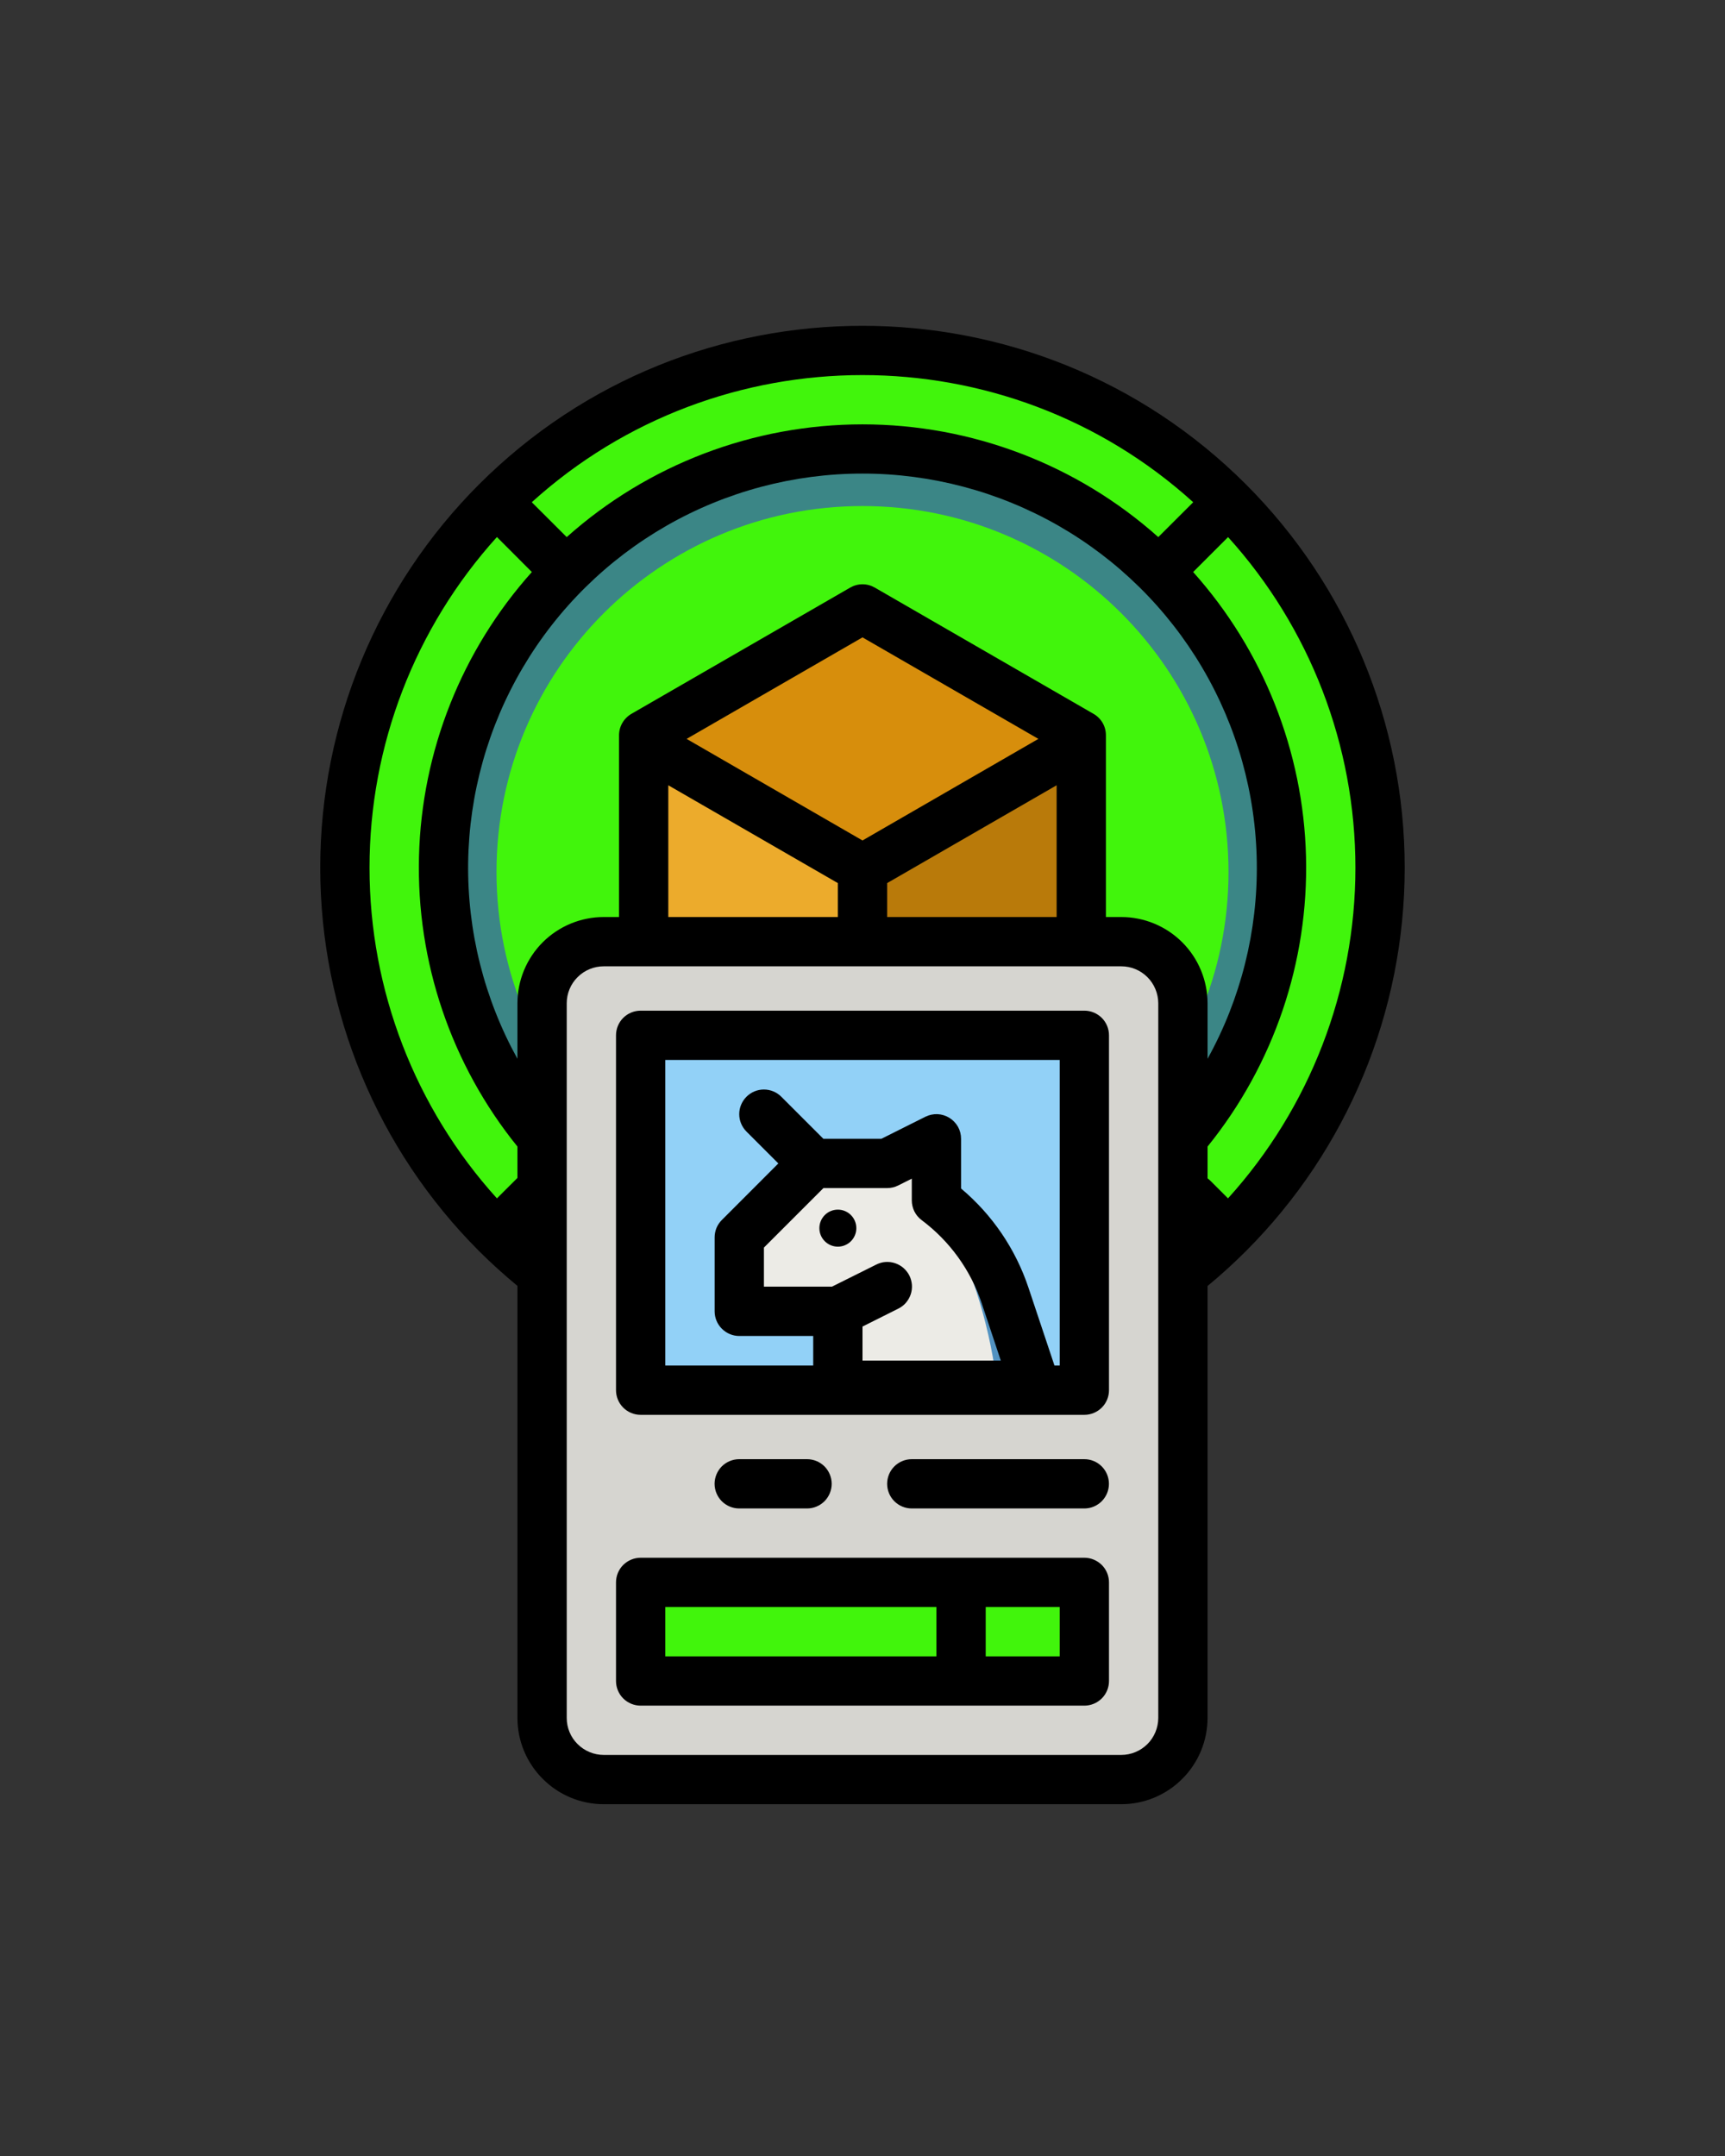 <svg width="28" height="35" viewBox="0 0 28 35" fill="none" xmlns="http://www.w3.org/2000/svg">
<rect x="0" y="0" width="28" height="35" fill="#333333" stroke="none"/>
<path d="M18.809 9.347L19.941 8.215C19.161 7.435 18.235 6.816 17.215 6.394C16.196 5.972 15.104 5.755 14 5.755C12.897 5.755 11.805 5.972 10.785 6.394C9.766 6.816 8.84 7.435 8.06 8.215L9.191 9.347L18.809 9.347Z" fill="#41F50C"/>
<path d="M9.191 18.965L8.059 20.097C8.839 20.877 9.766 21.496 10.785 21.918C11.804 22.34 12.897 22.558 14 22.558C15.103 22.558 16.196 22.34 17.215 21.918C18.235 21.496 19.161 20.877 19.941 20.097L18.809 18.965H9.191Z" fill="#B97A0A"/>
<path d="M19.941 8.215L18.809 9.347H9.191L8.059 8.215C7.279 8.995 6.66 9.922 6.238 10.941C5.816 11.96 5.599 13.053 5.599 14.156C5.599 15.259 5.816 16.352 6.238 17.371C6.66 18.39 7.279 19.317 8.059 20.097L9.191 18.965H18.809L19.941 20.097C21.517 18.521 22.402 16.384 22.402 14.156C22.402 11.928 21.517 9.791 19.941 8.215Z" fill="#41F50C"/>
<path d="M14 20.957C17.756 20.957 20.801 17.912 20.801 14.156C20.801 10.4 17.756 7.355 14 7.355C10.244 7.355 7.199 10.4 7.199 14.156C7.199 17.912 10.244 20.957 14 20.957Z" fill="#3B8686"/>
<path d="M14 20.097C17.281 20.097 19.941 17.437 19.941 14.156C19.941 10.875 17.281 8.215 14 8.215C10.719 8.215 8.059 10.875 8.059 14.156C8.059 17.437 10.719 20.097 14 20.097Z" fill="#41F50C"/>
<path d="M17.551 11.806L14 9.755L10.482 11.787L14 13.976L17.551 11.806Z" fill="#D78E0C"/>
<path d="M10.482 11.787L10.448 11.806V15.907L14 17.957V13.976L10.482 11.787Z" fill="#ECAB2C"/>
<path d="M14 13.976V17.957L17.552 15.907V11.806L14 13.976Z" fill="#B97A0A"/>
<path d="M18.201 15.287H9.799C9.247 15.287 8.799 15.734 8.799 16.287V27.889C8.799 28.441 9.247 28.889 9.799 28.889H18.201C18.753 28.889 19.201 28.441 19.201 27.889V16.287C19.201 15.734 18.753 15.287 18.201 15.287Z" fill="#D6D5D0"/>
<path d="M10.399 16.807H17.6V22.568H10.399V16.807Z" fill="#92D1F7"/>
<path d="M10.399 25.689H15.6V27.289H10.399V25.689Z" fill="#41F50C"/>
<path d="M15.6 25.689H17.6V27.289H15.6V25.689Z" fill="#41F50C"/>
<path d="M14.579 21.246L13.781 21.644L13.6 21.739V21.288H12.733L13.415 20.933C13.417 20.932 13.419 20.931 13.421 20.93L14.221 20.53C14.316 20.482 14.426 20.474 14.527 20.508C14.627 20.541 14.71 20.614 14.758 20.709C14.806 20.804 14.813 20.913 14.78 21.014C14.746 21.115 14.674 21.198 14.579 21.246Z" fill="#ECEBE6"/>
<path d="M14.4 18.887H13.2L11.999 20.088V21.288H13.6V22.568H16.829L16.317 21.036C16.11 20.419 15.721 19.878 15.2 19.488V18.487L14.4 18.887Z" fill="#ECEBE6"/>
<path d="M16.829 22.568L16.2 22.558L15.919 20.762L15.2 19.488C15.721 19.878 16.111 20.419 16.316 21.036L16.829 22.568Z" fill="#ECEBE6"/>
<path d="M16.829 22.568L16.2 22.557L16.145 22.207C15.995 21.251 15.675 20.33 15.2 19.487C15.721 19.878 16.111 20.418 16.316 21.036L16.829 22.568Z" fill="#5292C1"/>
<path d="M20.224 7.863C16.792 4.431 11.208 4.431 7.776 7.863C6.126 9.513 5.198 11.752 5.198 14.086C5.198 16.421 6.126 18.659 7.776 20.31C7.974 20.508 8.184 20.697 8.399 20.875V27.889C8.399 28.26 8.547 28.616 8.81 28.878C9.072 29.141 9.428 29.289 9.799 29.289H18.201C18.572 29.289 18.928 29.141 19.19 28.878C19.453 28.616 19.6 28.26 19.601 27.889V20.876L19.603 20.875C19.817 20.698 20.026 20.508 20.224 20.31C21.874 18.66 22.801 16.421 22.801 14.086C22.801 11.752 21.874 9.513 20.224 7.863ZM19.933 19.454L19.649 19.17C19.634 19.155 19.618 19.142 19.601 19.129V18.613C20.675 17.284 21.242 15.616 21.199 13.906C21.156 12.198 20.506 10.56 19.367 9.286L19.934 8.719C21.264 10.19 22.001 12.103 22.001 14.087C22.001 16.07 21.264 17.983 19.933 19.454ZM14 13.644L11.145 11.995L14 10.347L16.855 11.995L14 13.644ZM10.848 12.748L13.6 14.336V14.887H10.848V12.748ZM14.4 14.336L17.151 12.748V14.887H14.4V14.336ZM17.751 11.589L14.2 9.539C14.139 9.504 14.07 9.485 14 9.485C13.93 9.485 13.861 9.504 13.8 9.539L10.248 11.589C10.188 11.624 10.137 11.675 10.102 11.736C10.067 11.796 10.048 11.865 10.048 11.936V14.887H9.799C9.428 14.887 9.072 15.035 8.809 15.297C8.547 15.56 8.399 15.916 8.399 16.287V17.188C7.86 16.214 7.584 15.115 7.599 14.002C7.615 12.888 7.92 11.798 8.486 10.838C9.051 9.879 9.858 9.084 10.825 8.531C11.792 7.979 12.886 7.688 14 7.688C15.114 7.688 16.208 7.979 17.175 8.531C18.142 9.084 18.948 9.879 19.514 10.838C20.08 11.798 20.385 12.888 20.4 14.002C20.416 15.115 20.14 16.214 19.601 17.188V16.287C19.6 15.916 19.453 15.56 19.19 15.297C18.928 15.035 18.572 14.887 18.201 14.887H17.951V11.936C17.951 11.866 17.933 11.796 17.898 11.736C17.863 11.675 17.812 11.624 17.751 11.589ZM19.368 8.153L18.801 8.719C17.48 7.54 15.771 6.889 14 6.889C12.229 6.889 10.52 7.54 9.199 8.719L8.632 8.153C11.67 5.401 16.329 5.401 19.368 8.153ZM8.066 8.718L8.633 9.286C7.493 10.56 6.844 12.197 6.801 13.906C6.758 15.615 7.324 17.284 8.399 18.613V19.122L8.066 19.454C6.735 17.983 5.998 16.07 5.998 14.086C5.998 12.103 6.735 10.19 8.066 8.718ZM18.801 27.889C18.8 28.048 18.737 28.201 18.625 28.313C18.512 28.425 18.36 28.489 18.201 28.489H9.799C9.64 28.489 9.488 28.425 9.375 28.313C9.262 28.201 9.199 28.048 9.199 27.889V16.287C9.199 16.128 9.262 15.975 9.375 15.863C9.488 15.75 9.64 15.687 9.799 15.687H18.201C18.36 15.687 18.512 15.75 18.625 15.863C18.737 15.975 18.8 16.128 18.801 16.287V27.889Z" fill="black"/>
<path d="M17.601 16.407H10.399C10.293 16.407 10.191 16.449 10.116 16.524C10.041 16.599 9.999 16.701 9.999 16.807V22.568C9.999 22.674 10.041 22.776 10.116 22.851C10.191 22.926 10.293 22.968 10.399 22.968H17.601C17.707 22.968 17.808 22.926 17.884 22.851C17.959 22.776 18.001 22.674 18.001 22.568V16.807C18.001 16.701 17.959 16.599 17.884 16.524C17.808 16.449 17.707 16.407 17.601 16.407ZM13.366 19.287H14.4C14.462 19.287 14.523 19.273 14.579 19.245L14.8 19.134V19.487C14.8 19.549 14.815 19.611 14.842 19.666C14.87 19.722 14.91 19.77 14.96 19.807C15.417 20.149 15.758 20.622 15.937 21.163L16.245 22.088H14V21.535L14.579 21.245C14.626 21.222 14.669 21.19 14.704 21.15C14.738 21.11 14.765 21.064 14.782 21.014C14.799 20.964 14.806 20.911 14.802 20.858C14.798 20.806 14.784 20.754 14.761 20.707C14.737 20.66 14.704 20.618 14.664 20.583C14.624 20.549 14.578 20.523 14.528 20.506C14.478 20.49 14.425 20.483 14.372 20.487C14.319 20.491 14.268 20.506 14.221 20.53L13.505 20.887H12.4V20.253L13.366 19.287ZM17.201 22.168H17.116L16.696 20.91C16.487 20.28 16.108 19.721 15.6 19.294V18.487C15.6 18.419 15.583 18.352 15.55 18.292C15.516 18.233 15.469 18.183 15.411 18.147C15.352 18.111 15.286 18.09 15.218 18.087C15.15 18.084 15.082 18.099 15.021 18.129L14.306 18.487H13.365L12.682 17.804C12.607 17.729 12.506 17.687 12.399 17.687C12.293 17.687 12.192 17.729 12.117 17.804C12.042 17.879 11.999 17.981 11.999 18.087C11.999 18.193 12.042 18.295 12.117 18.37L12.634 18.887L11.717 19.805C11.68 19.842 11.65 19.886 11.63 19.934C11.61 19.983 11.6 20.035 11.6 20.087V21.288C11.6 21.394 11.642 21.495 11.717 21.57C11.792 21.645 11.893 21.688 12 21.688H13.2V22.168H10.799V17.207H17.201V22.168Z" fill="black"/>
<path d="M17.601 25.288H10.399C10.293 25.288 10.191 25.331 10.116 25.405C10.041 25.48 9.999 25.582 9.999 25.688V27.289C9.999 27.395 10.041 27.497 10.116 27.572C10.191 27.647 10.293 27.689 10.399 27.689H17.601C17.707 27.689 17.808 27.647 17.884 27.572C17.959 27.497 18.001 27.395 18.001 27.289V25.688C18.001 25.582 17.959 25.48 17.884 25.405C17.808 25.331 17.707 25.288 17.601 25.288ZM10.799 26.088H15.2V26.889H10.799V26.088ZM17.201 26.889H16V26.088H17.201V26.889Z" fill="black"/>
<path d="M13.1 24.488C13.206 24.488 13.307 24.446 13.383 24.371C13.457 24.296 13.5 24.194 13.5 24.088C13.5 23.982 13.457 23.88 13.383 23.805C13.307 23.73 13.206 23.688 13.1 23.688H11.999C11.893 23.688 11.792 23.73 11.716 23.805C11.642 23.88 11.599 23.982 11.599 24.088C11.599 24.194 11.642 24.296 11.716 24.371C11.792 24.446 11.893 24.488 11.999 24.488H13.1Z" fill="black"/>
<path d="M17.601 23.688H14.8C14.694 23.688 14.592 23.73 14.517 23.805C14.442 23.88 14.4 23.982 14.4 24.088C14.4 24.194 14.442 24.296 14.517 24.371C14.592 24.446 14.694 24.488 14.8 24.488H17.601C17.707 24.488 17.808 24.446 17.883 24.371C17.958 24.296 18 24.194 18 24.088C18 23.982 17.958 23.88 17.883 23.805C17.808 23.73 17.707 23.688 17.601 23.688Z" fill="black"/>
<path d="M13.6 20.238C13.766 20.238 13.9 20.103 13.9 19.938C13.9 19.772 13.766 19.637 13.6 19.637C13.434 19.637 13.3 19.772 13.3 19.938C13.3 20.103 13.434 20.238 13.6 20.238Z" fill="black"/>
</svg>
